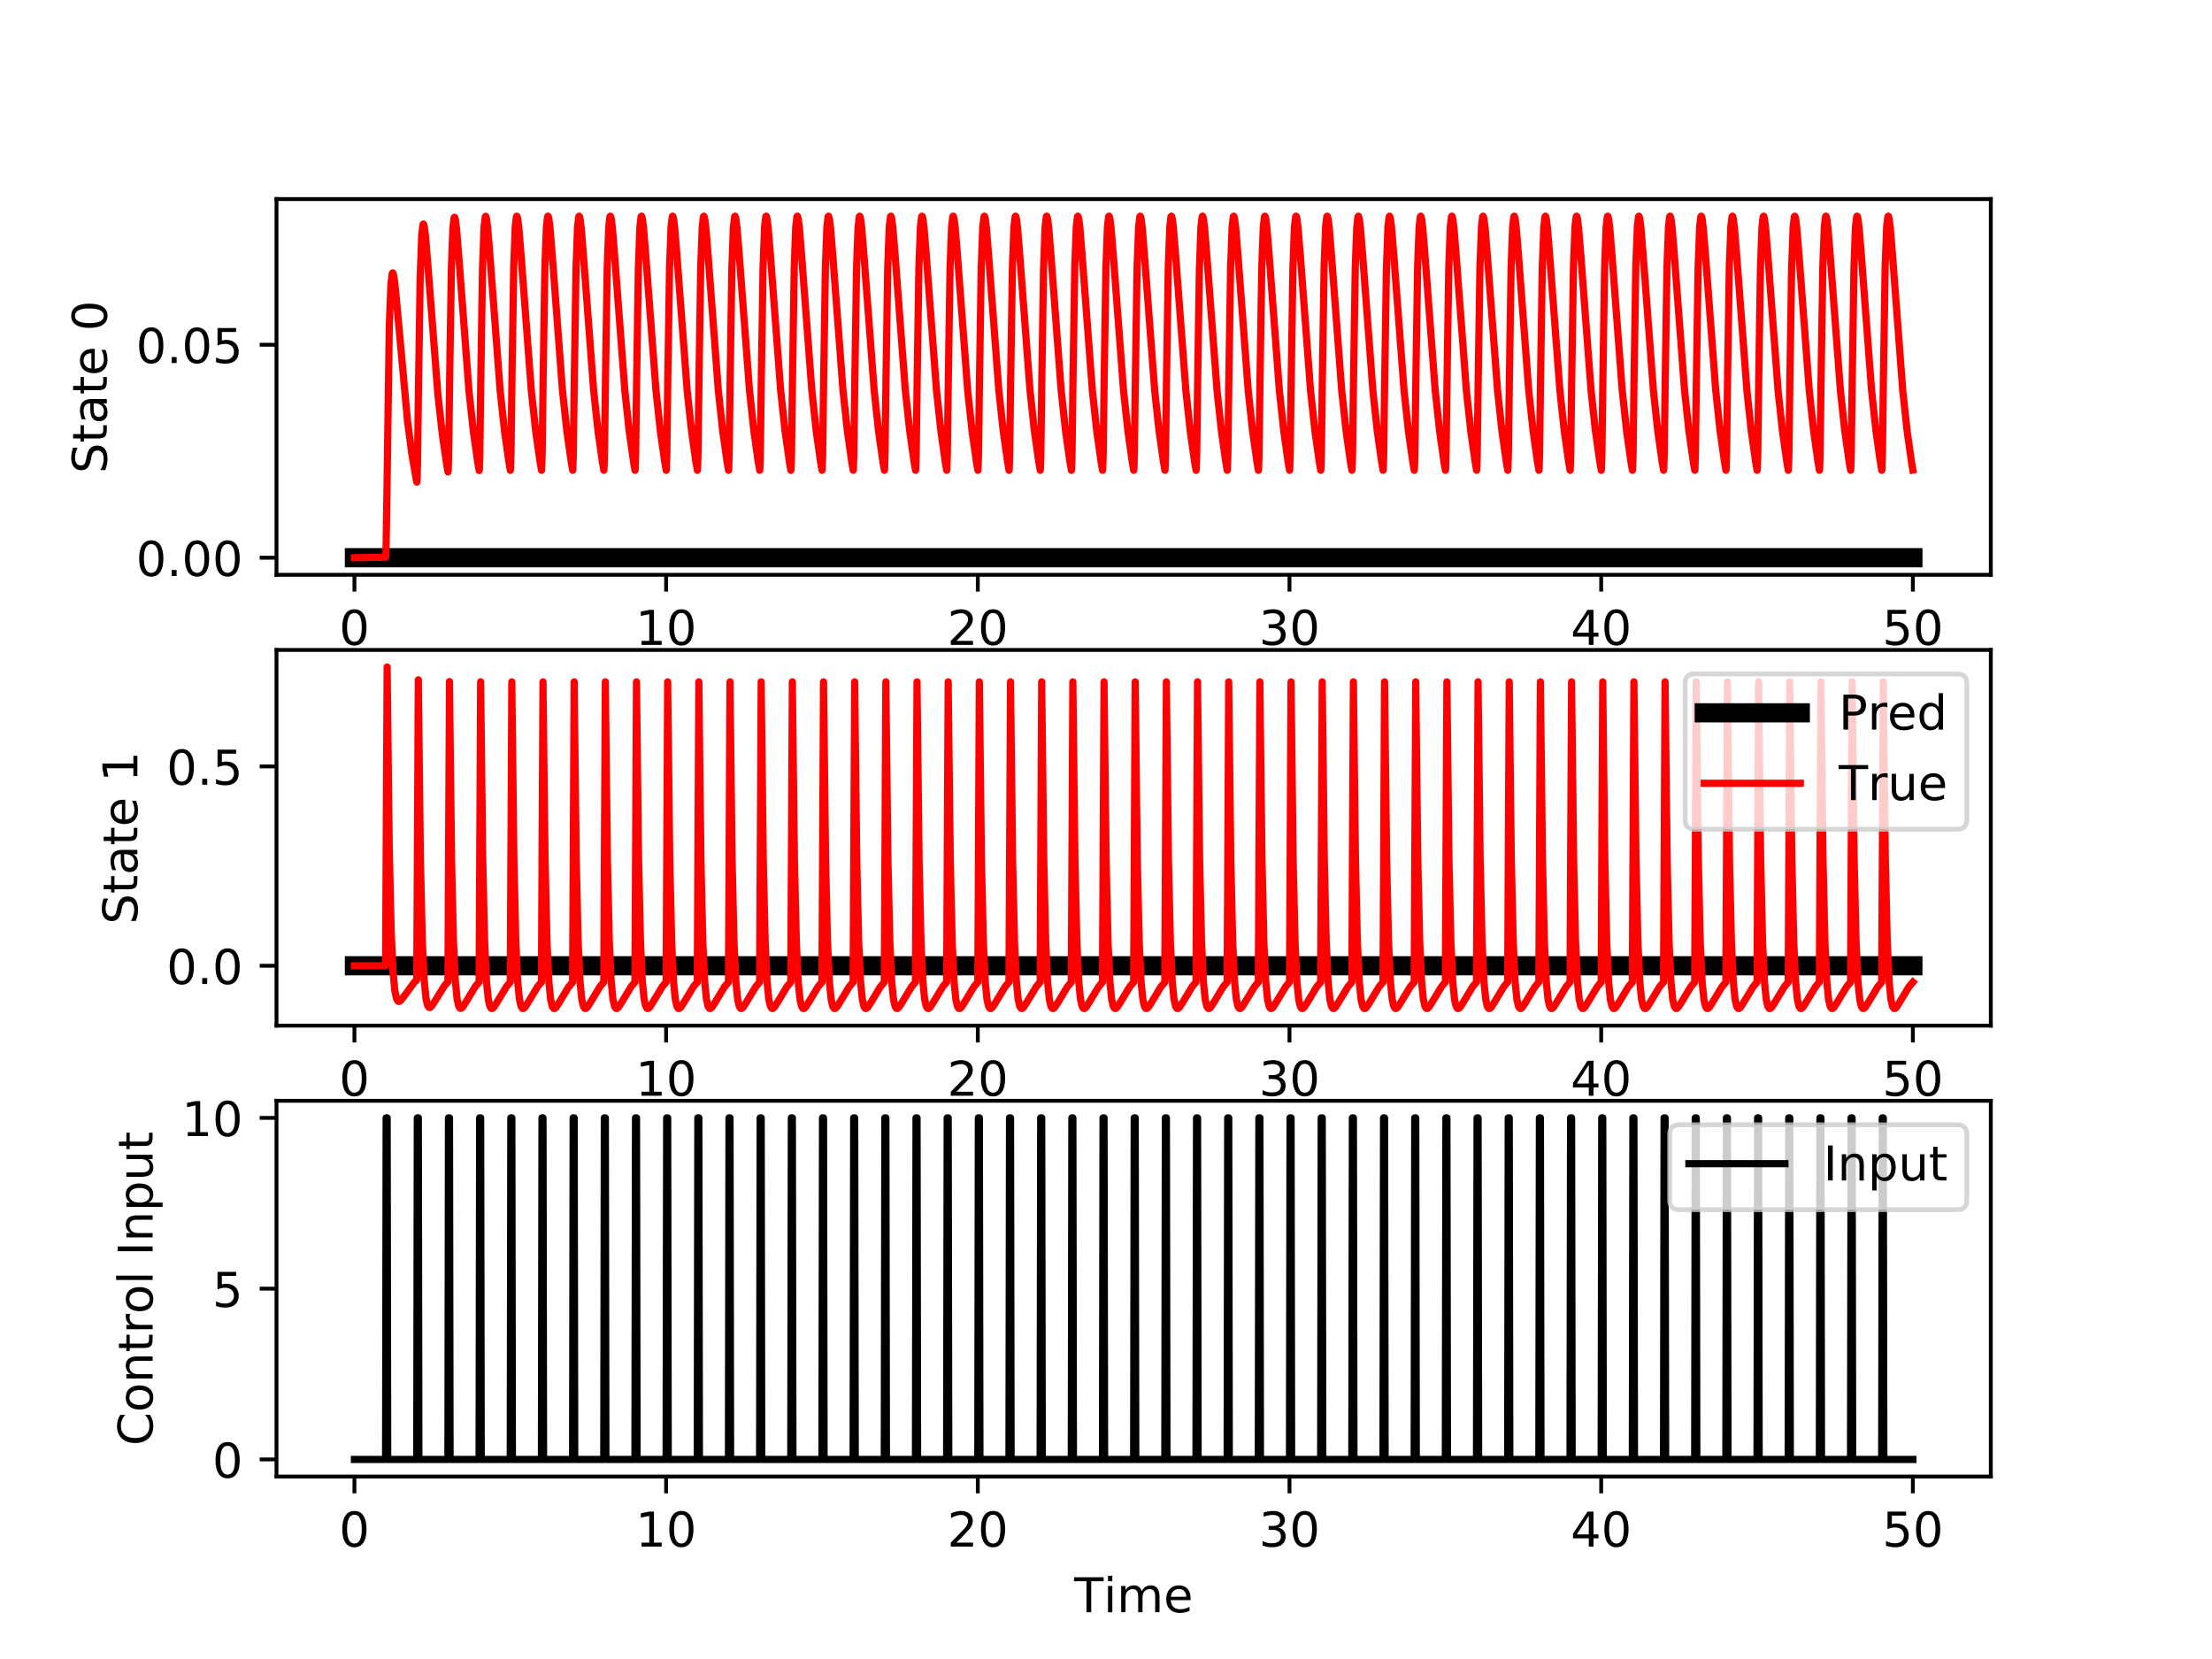 <?xml version="1.0" encoding="utf-8" standalone="no"?>
<!DOCTYPE svg PUBLIC "-//W3C//DTD SVG 1.1//EN"
  "http://www.w3.org/Graphics/SVG/1.1/DTD/svg11.dtd">
<!-- Created with matplotlib (http://matplotlib.org/) -->
<svg height="345.6pt" version="1.1" viewBox="0 0 460.8 345.6" width="460.8pt" xmlns="http://www.w3.org/2000/svg" xmlns:xlink="http://www.w3.org/1999/xlink">
 <defs>
  <style type="text/css">
*{stroke-linecap:butt;stroke-linejoin:round;}
  </style>
 </defs>
 <g id="figure_1">
  <g id="patch_1">
   <path d="M 0 345.6 
L 460.8 345.6 
L 460.8 0 
L 0 0 
z
" style="fill:#ffffff;"/>
  </g>
  <g id="axes_1">
   <g id="patch_2">
    <path d="M 57.6 119.74 
L 414.72 119.74 
L 414.72 41.472 
L 57.6 41.472 
z
" style="fill:#ffffff;"/>
   </g>
   <g id="matplotlib.axis_1">
    <g id="xtick_1">
     <g id="line2d_1">
      <defs>
       <path d="M 0 0 
L 0 3.5 
" id="m56dba3d5aa" style="stroke:#000000;stroke-width:0.8;"/>
      </defs>
      <g>
       <use style="stroke:#000000;stroke-width:0.8;" x="73.833" xlink:href="#m56dba3d5aa" y="119.74"/>
      </g>
     </g>
     <g id="text_1">
      <!-- 0 -->
      <defs>
       <path d="M 31.781 66.406 
Q 24.172 66.406 20.328 58.906 
Q 16.5 51.422 16.5 36.375 
Q 16.5 21.391 20.328 13.891 
Q 24.172 6.391 31.781 6.391 
Q 39.453 6.391 43.281 13.891 
Q 47.125 21.391 47.125 36.375 
Q 47.125 51.422 43.281 58.906 
Q 39.453 66.406 31.781 66.406 
z
M 31.781 74.219 
Q 44.047 74.219 50.516 64.516 
Q 56.984 54.828 56.984 36.375 
Q 56.984 17.969 50.516 8.266 
Q 44.047 -1.422 31.781 -1.422 
Q 19.531 -1.422 13.062 8.266 
Q 6.594 17.969 6.594 36.375 
Q 6.594 54.828 13.062 64.516 
Q 19.531 74.219 31.781 74.219 
z
" id="DejaVuSans-30"/>
      </defs>
      <g transform="translate(70.651 134.339)scale(0.1 -0.1)">
       <use xlink:href="#DejaVuSans-30"/>
      </g>
     </g>
    </g>
    <g id="xtick_2">
     <g id="line2d_2">
      <g>
       <use style="stroke:#000000;stroke-width:0.8;" x="138.764" xlink:href="#m56dba3d5aa" y="119.74"/>
      </g>
     </g>
     <g id="text_2">
      <!-- 10 -->
      <defs>
       <path d="M 12.406 8.297 
L 28.516 8.297 
L 28.516 63.922 
L 10.984 60.406 
L 10.984 69.391 
L 28.422 72.906 
L 38.281 72.906 
L 38.281 8.297 
L 54.391 8.297 
L 54.391 0 
L 12.406 0 
z
" id="DejaVuSans-31"/>
      </defs>
      <g transform="translate(132.401 134.339)scale(0.1 -0.1)">
       <use xlink:href="#DejaVuSans-31"/>
       <use x="63.623" xlink:href="#DejaVuSans-30"/>
      </g>
     </g>
    </g>
    <g id="xtick_3">
     <g id="line2d_3">
      <g>
       <use style="stroke:#000000;stroke-width:0.8;" x="203.695" xlink:href="#m56dba3d5aa" y="119.74"/>
      </g>
     </g>
     <g id="text_3">
      <!-- 20 -->
      <defs>
       <path d="M 19.188 8.297 
L 53.609 8.297 
L 53.609 0 
L 7.328 0 
L 7.328 8.297 
Q 12.938 14.109 22.625 23.891 
Q 32.328 33.688 34.812 36.531 
Q 39.547 41.844 41.422 45.531 
Q 43.312 49.219 43.312 52.781 
Q 43.312 58.594 39.234 62.25 
Q 35.156 65.922 28.609 65.922 
Q 23.969 65.922 18.812 64.312 
Q 13.672 62.703 7.812 59.422 
L 7.812 69.391 
Q 13.766 71.781 18.938 73 
Q 24.125 74.219 28.422 74.219 
Q 39.75 74.219 46.484 68.547 
Q 53.219 62.891 53.219 53.422 
Q 53.219 48.922 51.531 44.891 
Q 49.859 40.875 45.406 35.406 
Q 44.188 33.984 37.641 27.219 
Q 31.109 20.453 19.188 8.297 
z
" id="DejaVuSans-32"/>
      </defs>
      <g transform="translate(197.332 134.339)scale(0.1 -0.1)">
       <use xlink:href="#DejaVuSans-32"/>
       <use x="63.623" xlink:href="#DejaVuSans-30"/>
      </g>
     </g>
    </g>
    <g id="xtick_4">
     <g id="line2d_4">
      <g>
       <use style="stroke:#000000;stroke-width:0.8;" x="268.625" xlink:href="#m56dba3d5aa" y="119.74"/>
      </g>
     </g>
     <g id="text_4">
      <!-- 30 -->
      <defs>
       <path d="M 40.578 39.312 
Q 47.656 37.797 51.625 33 
Q 55.609 28.219 55.609 21.188 
Q 55.609 10.406 48.188 4.484 
Q 40.766 -1.422 27.094 -1.422 
Q 22.516 -1.422 17.656 -0.516 
Q 12.797 0.391 7.625 2.203 
L 7.625 11.719 
Q 11.719 9.328 16.594 8.109 
Q 21.484 6.891 26.812 6.891 
Q 36.078 6.891 40.938 10.547 
Q 45.797 14.203 45.797 21.188 
Q 45.797 27.641 41.281 31.266 
Q 36.766 34.906 28.719 34.906 
L 20.219 34.906 
L 20.219 43.016 
L 29.109 43.016 
Q 36.375 43.016 40.234 45.922 
Q 44.094 48.828 44.094 54.297 
Q 44.094 59.906 40.109 62.906 
Q 36.141 65.922 28.719 65.922 
Q 24.656 65.922 20.016 65.031 
Q 15.375 64.156 9.812 62.312 
L 9.812 71.094 
Q 15.438 72.656 20.344 73.438 
Q 25.25 74.219 29.594 74.219 
Q 40.828 74.219 47.359 69.109 
Q 53.906 64.016 53.906 55.328 
Q 53.906 49.266 50.438 45.094 
Q 46.969 40.922 40.578 39.312 
z
" id="DejaVuSans-33"/>
      </defs>
      <g transform="translate(262.263 134.339)scale(0.1 -0.1)">
       <use xlink:href="#DejaVuSans-33"/>
       <use x="63.623" xlink:href="#DejaVuSans-30"/>
      </g>
     </g>
    </g>
    <g id="xtick_5">
     <g id="line2d_5">
      <g>
       <use style="stroke:#000000;stroke-width:0.8;" x="333.556" xlink:href="#m56dba3d5aa" y="119.74"/>
      </g>
     </g>
     <g id="text_5">
      <!-- 40 -->
      <defs>
       <path d="M 37.797 64.312 
L 12.891 25.391 
L 37.797 25.391 
z
M 35.203 72.906 
L 47.609 72.906 
L 47.609 25.391 
L 58.016 25.391 
L 58.016 17.188 
L 47.609 17.188 
L 47.609 0 
L 37.797 0 
L 37.797 17.188 
L 4.891 17.188 
L 4.891 26.703 
z
" id="DejaVuSans-34"/>
      </defs>
      <g transform="translate(327.194 134.339)scale(0.1 -0.1)">
       <use xlink:href="#DejaVuSans-34"/>
       <use x="63.623" xlink:href="#DejaVuSans-30"/>
      </g>
     </g>
    </g>
    <g id="xtick_6">
     <g id="line2d_6">
      <g>
       <use style="stroke:#000000;stroke-width:0.8;" x="398.487" xlink:href="#m56dba3d5aa" y="119.74"/>
      </g>
     </g>
     <g id="text_6">
      <!-- 50 -->
      <defs>
       <path d="M 10.797 72.906 
L 49.516 72.906 
L 49.516 64.594 
L 19.828 64.594 
L 19.828 46.734 
Q 21.969 47.469 24.109 47.828 
Q 26.266 48.188 28.422 48.188 
Q 40.625 48.188 47.75 41.5 
Q 54.891 34.812 54.891 23.391 
Q 54.891 11.625 47.562 5.094 
Q 40.234 -1.422 26.906 -1.422 
Q 22.312 -1.422 17.547 -0.641 
Q 12.797 0.141 7.719 1.703 
L 7.719 11.625 
Q 12.109 9.234 16.797 8.062 
Q 21.484 6.891 26.703 6.891 
Q 35.156 6.891 40.078 11.328 
Q 45.016 15.766 45.016 23.391 
Q 45.016 31 40.078 35.438 
Q 35.156 39.891 26.703 39.891 
Q 22.75 39.891 18.812 39.016 
Q 14.891 38.141 10.797 36.281 
z
" id="DejaVuSans-35"/>
      </defs>
      <g transform="translate(392.125 134.339)scale(0.1 -0.1)">
       <use xlink:href="#DejaVuSans-35"/>
       <use x="63.623" xlink:href="#DejaVuSans-30"/>
      </g>
     </g>
    </g>
   </g>
   <g id="matplotlib.axis_2">
    <g id="ytick_1">
     <g id="line2d_7">
      <defs>
       <path d="M 0 0 
L -3.5 0 
" id="m4e764d1422" style="stroke:#000000;stroke-width:0.8;"/>
      </defs>
      <g>
       <use style="stroke:#000000;stroke-width:0.8;" x="57.6" xlink:href="#m4e764d1422" y="116.183"/>
      </g>
     </g>
     <g id="text_7">
      <!-- 0.00 -->
      <defs>
       <path d="M 10.688 12.406 
L 21 12.406 
L 21 0 
L 10.688 0 
z
" id="DejaVuSans-2e"/>
      </defs>
      <g transform="translate(28.334 119.982)scale(0.1 -0.1)">
       <use xlink:href="#DejaVuSans-30"/>
       <use x="63.623" xlink:href="#DejaVuSans-2e"/>
       <use x="95.41" xlink:href="#DejaVuSans-30"/>
       <use x="159.033" xlink:href="#DejaVuSans-30"/>
      </g>
     </g>
    </g>
    <g id="ytick_2">
     <g id="line2d_8">
      <g>
       <use style="stroke:#000000;stroke-width:0.8;" x="57.6" xlink:href="#m4e764d1422" y="71.821"/>
      </g>
     </g>
     <g id="text_8">
      <!-- 0.05 -->
      <g transform="translate(28.334 75.62)scale(0.1 -0.1)">
       <use xlink:href="#DejaVuSans-30"/>
       <use x="63.623" xlink:href="#DejaVuSans-2e"/>
       <use x="95.41" xlink:href="#DejaVuSans-30"/>
       <use x="159.033" xlink:href="#DejaVuSans-35"/>
      </g>
     </g>
    </g>
    <g id="text_9">
     <!-- State 0 -->
     <defs>
      <path d="M 53.516 70.516 
L 53.516 60.891 
Q 47.906 63.578 42.922 64.891 
Q 37.938 66.219 33.297 66.219 
Q 25.25 66.219 20.875 63.094 
Q 16.5 59.969 16.5 54.203 
Q 16.5 49.359 19.406 46.891 
Q 22.312 44.438 30.422 42.922 
L 36.375 41.703 
Q 47.406 39.594 52.656 34.297 
Q 57.906 29 57.906 20.125 
Q 57.906 9.516 50.797 4.047 
Q 43.703 -1.422 29.984 -1.422 
Q 24.812 -1.422 18.969 -0.25 
Q 13.141 0.922 6.891 3.219 
L 6.891 13.375 
Q 12.891 10.016 18.656 8.297 
Q 24.422 6.594 29.984 6.594 
Q 38.422 6.594 43.016 9.906 
Q 47.609 13.234 47.609 19.391 
Q 47.609 24.75 44.312 27.781 
Q 41.016 30.812 33.5 32.328 
L 27.484 33.5 
Q 16.453 35.688 11.516 40.375 
Q 6.594 45.062 6.594 53.422 
Q 6.594 63.094 13.406 68.656 
Q 20.219 74.219 32.172 74.219 
Q 37.312 74.219 42.625 73.281 
Q 47.953 72.359 53.516 70.516 
z
" id="DejaVuSans-53"/>
      <path d="M 18.312 70.219 
L 18.312 54.688 
L 36.812 54.688 
L 36.812 47.703 
L 18.312 47.703 
L 18.312 18.016 
Q 18.312 11.328 20.141 9.422 
Q 21.969 7.516 27.594 7.516 
L 36.812 7.516 
L 36.812 0 
L 27.594 0 
Q 17.188 0 13.234 3.875 
Q 9.281 7.766 9.281 18.016 
L 9.281 47.703 
L 2.688 47.703 
L 2.688 54.688 
L 9.281 54.688 
L 9.281 70.219 
z
" id="DejaVuSans-74"/>
      <path d="M 34.281 27.484 
Q 23.391 27.484 19.188 25 
Q 14.984 22.516 14.984 16.5 
Q 14.984 11.719 18.141 8.906 
Q 21.297 6.109 26.703 6.109 
Q 34.188 6.109 38.703 11.406 
Q 43.219 16.703 43.219 25.484 
L 43.219 27.484 
z
M 52.203 31.203 
L 52.203 0 
L 43.219 0 
L 43.219 8.297 
Q 40.141 3.328 35.547 0.953 
Q 30.953 -1.422 24.312 -1.422 
Q 15.922 -1.422 10.953 3.297 
Q 6 8.016 6 15.922 
Q 6 25.141 12.172 29.828 
Q 18.359 34.516 30.609 34.516 
L 43.219 34.516 
L 43.219 35.406 
Q 43.219 41.609 39.141 45 
Q 35.062 48.391 27.688 48.391 
Q 23 48.391 18.547 47.266 
Q 14.109 46.141 10.016 43.891 
L 10.016 52.203 
Q 14.938 54.109 19.578 55.047 
Q 24.219 56 28.609 56 
Q 40.484 56 46.344 49.844 
Q 52.203 43.703 52.203 31.203 
z
" id="DejaVuSans-61"/>
      <path d="M 56.203 29.594 
L 56.203 25.203 
L 14.891 25.203 
Q 15.484 15.922 20.484 11.062 
Q 25.484 6.203 34.422 6.203 
Q 39.594 6.203 44.453 7.469 
Q 49.312 8.734 54.109 11.281 
L 54.109 2.781 
Q 49.266 0.734 44.188 -0.344 
Q 39.109 -1.422 33.891 -1.422 
Q 20.797 -1.422 13.156 6.188 
Q 5.516 13.812 5.516 26.812 
Q 5.516 40.234 12.766 48.109 
Q 20.016 56 32.328 56 
Q 43.359 56 49.781 48.891 
Q 56.203 41.797 56.203 29.594 
z
M 47.219 32.234 
Q 47.125 39.594 43.094 43.984 
Q 39.062 48.391 32.422 48.391 
Q 24.906 48.391 20.391 44.141 
Q 15.875 39.891 15.188 32.172 
z
" id="DejaVuSans-65"/>
      <path id="DejaVuSans-20"/>
     </defs>
     <g transform="translate(22.255 98.612)rotate(-90)scale(0.1 -0.1)">
      <use xlink:href="#DejaVuSans-53"/>
      <use x="63.477" xlink:href="#DejaVuSans-74"/>
      <use x="102.686" xlink:href="#DejaVuSans-61"/>
      <use x="163.965" xlink:href="#DejaVuSans-74"/>
      <use x="203.174" xlink:href="#DejaVuSans-65"/>
      <use x="264.697" xlink:href="#DejaVuSans-20"/>
      <use x="296.484" xlink:href="#DejaVuSans-30"/>
     </g>
    </g>
   </g>
   <g id="line2d_9">
    <path clip-path="url(#p013e6f12fc)" d="M 73.833 116.183 
L 398.487 116.183 
L 398.487 116.183 
" style="fill:none;stroke:#000000;stroke-linecap:square;stroke-width:4;"/>
   </g>
   <g id="line2d_10">
    <path clip-path="url(#p013e6f12fc)" d="M 73.833 116.183 
L 80.352 116.077 
L 80.43 114.169 
L 80.599 103.12 
L 81.098 67.963 
L 81.43 59.329 
L 81.696 57.015 
L 81.813 56.848 
L 81.852 56.88 
L 81.982 57.256 
L 82.222 58.79 
L 82.676 63.407 
L 84.89 87.695 
L 85.812 94.673 
L 86.715 99.877 
L 86.832 100.435 
L 86.871 100.155 
L 86.968 96.967 
L 87.17 81.367 
L 87.533 57.759 
L 87.858 48.95 
L 88.111 46.77 
L 88.202 46.656 
L 88.247 46.703 
L 88.377 47.161 
L 88.624 49.043 
L 89.091 54.674 
L 91.221 82.191 
L 92.143 90.511 
L 93.046 96.721 
L 93.331 98.305 
L 93.364 98.05 
L 93.461 94.924 
L 93.663 79.447 
L 94.026 56.042 
L 94.344 47.494 
L 94.598 45.349 
L 94.682 45.252 
L 94.727 45.299 
L 94.857 45.766 
L 95.104 47.686 
L 95.572 53.43 
L 97.701 81.503 
L 98.623 89.992 
L 99.526 96.328 
L 99.825 98.017 
L 99.857 97.765 
L 99.954 94.648 
L 100.156 79.187 
L 100.519 55.809 
L 100.837 47.283 
L 101.091 45.154 
L 101.175 45.062 
L 101.221 45.112 
L 101.35 45.586 
L 101.597 47.519 
L 102.065 53.286 
L 104.188 81.36 
L 105.11 89.884 
L 106.012 96.245 
L 106.318 97.978 
L 106.35 97.726 
L 106.448 94.61 
L 106.649 79.152 
L 107.012 55.778 
L 107.331 47.255 
L 107.584 45.128 
L 107.668 45.036 
L 107.714 45.087 
L 107.844 45.562 
L 108.09 47.497 
L 108.558 53.266 
L 110.681 81.35 
L 111.603 89.876 
L 112.506 96.239 
L 112.811 97.972 
L 112.843 97.721 
L 112.941 94.605 
L 113.142 79.147 
L 113.506 55.774 
L 113.824 47.251 
L 114.077 45.124 
L 114.161 45.032 
L 114.207 45.083 
L 114.337 45.559 
L 114.583 47.494 
L 115.051 53.264 
L 117.174 81.349 
L 118.096 89.875 
L 118.999 96.239 
L 119.304 97.972 
L 119.336 97.72 
L 119.434 94.605 
L 119.635 79.146 
L 119.999 55.773 
L 120.317 47.25 
L 120.57 45.124 
L 120.654 45.032 
L 120.7 45.083 
L 120.83 45.558 
L 121.076 47.493 
L 121.544 53.263 
L 123.667 81.348 
L 124.589 89.875 
L 125.492 96.238 
L 125.797 97.972 
L 125.829 97.72 
L 125.927 94.604 
L 126.128 79.146 
L 126.492 55.773 
L 126.81 47.25 
L 127.063 45.124 
L 127.147 45.032 
L 127.193 45.083 
L 127.323 45.558 
L 127.57 47.493 
L 128.037 53.263 
L 130.16 81.348 
L 131.082 89.875 
L 131.985 96.238 
L 132.29 97.972 
L 132.322 97.72 
L 132.42 94.604 
L 132.621 79.146 
L 132.985 55.773 
L 133.303 47.25 
L 133.556 45.124 
L 133.641 45.032 
L 133.686 45.083 
L 133.816 45.558 
L 134.063 47.493 
L 134.53 53.263 
L 136.653 81.348 
L 137.575 89.875 
L 138.478 96.238 
L 138.783 97.972 
L 138.816 97.72 
L 138.913 94.604 
L 139.114 79.146 
L 139.478 55.773 
L 139.796 47.25 
L 140.049 45.124 
L 140.134 45.032 
L 140.179 45.083 
L 140.309 45.558 
L 140.556 47.493 
L 141.023 53.263 
L 143.146 81.348 
L 144.068 89.875 
L 144.971 96.238 
L 145.276 97.972 
L 145.309 97.72 
L 145.406 94.604 
L 145.607 79.146 
L 145.971 55.773 
L 146.289 47.25 
L 146.542 45.124 
L 146.627 45.032 
L 146.672 45.083 
L 146.802 45.558 
L 147.049 47.493 
L 147.516 53.263 
L 149.64 81.348 
L 150.562 89.875 
L 151.464 96.238 
L 151.769 97.972 
L 151.802 97.72 
L 151.899 94.604 
L 152.1 79.146 
L 152.464 55.773 
L 152.782 47.25 
L 153.035 45.124 
L 153.12 45.032 
L 153.165 45.083 
L 153.295 45.558 
L 153.542 47.493 
L 154.009 53.263 
L 156.133 81.348 
L 157.055 89.875 
L 157.957 96.238 
L 158.262 97.972 
L 158.295 97.72 
L 158.392 94.604 
L 158.594 79.146 
L 158.957 55.773 
L 159.275 47.25 
L 159.529 45.124 
L 159.613 45.032 
L 159.658 45.083 
L 159.788 45.558 
L 160.035 47.493 
L 160.503 53.263 
L 162.626 81.348 
L 163.548 89.875 
L 164.45 96.238 
L 164.755 97.972 
L 164.788 97.72 
L 164.885 94.604 
L 165.087 79.146 
L 165.45 55.773 
L 165.768 47.25 
L 166.022 45.124 
L 166.106 45.032 
L 166.151 45.083 
L 166.281 45.558 
L 166.528 47.493 
L 166.996 53.263 
L 169.119 81.348 
L 170.041 89.875 
L 170.943 96.238 
L 171.249 97.972 
L 171.281 97.72 
L 171.378 94.604 
L 171.58 79.146 
L 171.943 55.773 
L 172.261 47.25 
L 172.515 45.124 
L 172.599 45.032 
L 172.645 45.083 
L 172.774 45.558 
L 173.021 47.493 
L 173.489 53.263 
L 175.612 81.348 
L 176.534 89.875 
L 177.436 96.238 
L 177.742 97.972 
L 177.774 97.72 
L 177.872 94.604 
L 178.073 79.146 
L 178.436 55.773 
L 178.755 47.25 
L 179.008 45.124 
L 179.092 45.032 
L 179.138 45.083 
L 179.268 45.558 
L 179.514 47.493 
L 179.982 53.263 
L 182.105 81.348 
L 183.027 89.875 
L 183.93 96.238 
L 184.235 97.972 
L 184.267 97.72 
L 184.365 94.604 
L 184.566 79.146 
L 184.93 55.773 
L 185.248 47.25 
L 185.501 45.124 
L 185.585 45.032 
L 185.631 45.083 
L 185.761 45.558 
L 186.007 47.493 
L 186.475 53.263 
L 188.598 81.348 
L 189.52 89.875 
L 190.423 96.238 
L 190.728 97.972 
L 190.76 97.72 
L 190.858 94.604 
L 191.059 79.146 
L 191.423 55.773 
L 191.741 47.25 
L 191.994 45.124 
L 192.078 45.032 
L 192.124 45.083 
L 192.254 45.558 
L 192.5 47.493 
L 192.968 53.263 
L 195.091 81.348 
L 196.013 89.875 
L 196.916 96.238 
L 197.221 97.972 
L 197.253 97.72 
L 197.351 94.604 
L 197.552 79.146 
L 197.916 55.773 
L 198.234 47.25 
L 198.487 45.124 
L 198.571 45.032 
L 198.617 45.083 
L 198.747 45.558 
L 198.994 47.493 
L 199.461 53.263 
L 201.584 81.348 
L 202.506 89.875 
L 203.409 96.238 
L 203.714 97.972 
L 203.746 97.72 
L 203.844 94.604 
L 204.045 79.146 
L 204.409 55.773 
L 204.727 47.25 
L 204.98 45.124 
L 205.065 45.032 
L 205.11 45.083 
L 205.24 45.558 
L 205.487 47.493 
L 205.954 53.263 
L 208.077 81.348 
L 208.999 89.875 
L 209.902 96.238 
L 210.207 97.972 
L 210.24 97.72 
L 210.337 94.604 
L 210.538 79.146 
L 210.902 55.773 
L 211.22 47.25 
L 211.473 45.124 
L 211.558 45.032 
L 211.603 45.083 
L 211.733 45.558 
L 211.98 47.493 
L 212.447 53.263 
L 214.57 81.348 
L 215.492 89.875 
L 216.395 96.238 
L 216.7 97.972 
L 216.733 97.72 
L 216.83 94.604 
L 217.031 79.146 
L 217.395 55.773 
L 217.713 47.25 
L 217.966 45.124 
L 218.051 45.032 
L 218.096 45.083 
L 218.226 45.558 
L 218.473 47.493 
L 218.94 53.263 
L 221.064 81.348 
L 221.986 89.875 
L 222.888 96.238 
L 223.193 97.972 
L 223.226 97.72 
L 223.323 94.604 
L 223.524 79.146 
L 223.888 55.773 
L 224.206 47.25 
L 224.459 45.124 
L 224.544 45.032 
L 224.589 45.083 
L 224.719 45.558 
L 224.966 47.493 
L 225.433 53.263 
L 227.557 81.348 
L 228.479 89.875 
L 229.381 96.238 
L 229.686 97.972 
L 229.719 97.72 
L 229.816 94.604 
L 230.018 79.146 
L 230.381 55.773 
L 230.699 47.25 
L 230.953 45.124 
L 231.037 45.032 
L 231.082 45.083 
L 231.212 45.558 
L 231.459 47.493 
L 231.927 53.263 
L 234.05 81.348 
L 234.972 89.875 
L 235.874 96.238 
L 236.179 97.972 
L 236.212 97.72 
L 236.309 94.604 
L 236.511 79.146 
L 236.874 55.773 
L 237.192 47.25 
L 237.446 45.124 
L 237.53 45.032 
L 237.575 45.083 
L 237.705 45.558 
L 237.952 47.493 
L 238.42 53.263 
L 240.543 81.348 
L 241.465 89.875 
L 242.367 96.238 
L 242.673 97.972 
L 242.705 97.72 
L 242.802 94.604 
L 243.004 79.146 
L 243.367 55.773 
L 243.685 47.25 
L 243.939 45.124 
L 244.023 45.032 
L 244.069 45.083 
L 244.198 45.558 
L 244.445 47.493 
L 244.913 53.263 
L 247.036 81.348 
L 247.958 89.875 
L 248.86 96.238 
L 249.166 97.972 
L 249.198 97.72 
L 249.296 94.604 
L 249.497 79.146 
L 249.86 55.773 
L 250.179 47.25 
L 250.432 45.124 
L 250.516 45.032 
L 250.562 45.083 
L 250.692 45.558 
L 250.938 47.493 
L 251.406 53.263 
L 253.529 81.348 
L 254.451 89.875 
L 255.354 96.238 
L 255.659 97.972 
L 255.691 97.72 
L 255.789 94.604 
L 255.99 79.146 
L 256.354 55.773 
L 256.672 47.25 
L 256.925 45.124 
L 257.009 45.032 
L 257.055 45.083 
L 257.185 45.558 
L 257.431 47.493 
L 257.899 53.263 
L 260.022 81.348 
L 260.944 89.875 
L 261.847 96.238 
L 262.152 97.972 
L 262.184 97.72 
L 262.282 94.604 
L 262.483 79.146 
L 262.847 55.773 
L 263.165 47.25 
L 263.418 45.124 
L 263.502 45.032 
L 263.548 45.083 
L 263.678 45.558 
L 263.924 47.493 
L 264.392 53.263 
L 266.515 81.348 
L 267.437 89.875 
L 268.34 96.238 
L 268.645 97.972 
L 268.677 97.72 
L 268.775 94.604 
L 268.976 79.146 
L 269.34 55.773 
L 269.658 47.25 
L 269.911 45.124 
L 269.995 45.032 
L 270.041 45.083 
L 270.171 45.558 
L 270.418 47.493 
L 270.885 53.263 
L 273.008 81.348 
L 273.93 89.875 
L 274.833 96.238 
L 275.138 97.972 
L 275.17 97.72 
L 275.268 94.604 
L 275.469 79.146 
L 275.833 55.773 
L 276.151 47.25 
L 276.404 45.124 
L 276.489 45.032 
L 276.534 45.083 
L 276.664 45.558 
L 276.911 47.493 
L 277.378 53.263 
L 279.501 81.348 
L 280.423 89.875 
L 281.326 96.238 
L 281.631 97.972 
L 281.664 97.72 
L 281.761 94.604 
L 281.962 79.146 
L 282.326 55.773 
L 282.644 47.25 
L 282.897 45.124 
L 282.982 45.032 
L 283.027 45.083 
L 283.157 45.558 
L 283.404 47.493 
L 283.871 53.263 
L 285.994 81.348 
L 286.916 89.875 
L 287.819 96.238 
L 288.124 97.972 
L 288.157 97.72 
L 288.254 94.604 
L 288.455 79.146 
L 288.819 55.773 
L 289.137 47.25 
L 289.39 45.124 
L 289.475 45.032 
L 289.52 45.083 
L 289.65 45.558 
L 289.897 47.493 
L 290.364 53.263 
L 292.488 81.348 
L 293.41 89.875 
L 294.312 96.238 
L 294.617 97.972 
L 294.65 97.72 
L 294.747 94.604 
L 294.948 79.146 
L 295.312 55.773 
L 295.63 47.25 
L 295.883 45.124 
L 295.968 45.032 
L 296.013 45.083 
L 296.143 45.558 
L 296.39 47.493 
L 296.857 53.263 
L 298.981 81.348 
L 299.903 89.875 
L 300.805 96.238 
L 301.11 97.972 
L 301.143 97.72 
L 301.24 94.604 
L 301.442 79.146 
L 301.805 55.773 
L 302.123 47.25 
L 302.377 45.124 
L 302.461 45.032 
L 302.506 45.083 
L 302.636 45.558 
L 302.883 47.493 
L 303.351 53.263 
L 305.474 81.348 
L 306.396 89.875 
L 307.298 96.238 
L 307.603 97.972 
L 307.636 97.72 
L 307.733 94.604 
L 307.935 79.146 
L 308.298 55.773 
L 308.616 47.25 
L 308.87 45.124 
L 308.954 45.032 
L 308.999 45.083 
L 309.129 45.558 
L 309.376 47.493 
L 309.844 53.263 
L 311.967 81.348 
L 312.889 89.875 
L 313.791 96.238 
L 314.097 97.972 
L 314.129 97.72 
L 314.226 94.604 
L 314.428 79.146 
L 314.791 55.773 
L 315.109 47.25 
L 315.363 45.124 
L 315.447 45.032 
L 315.493 45.083 
L 315.622 45.558 
L 315.869 47.493 
L 316.337 53.263 
L 318.46 81.348 
L 319.382 89.875 
L 320.284 96.238 
L 320.59 97.972 
L 320.622 97.72 
L 320.72 94.604 
L 320.921 79.146 
L 321.284 55.773 
L 321.603 47.25 
L 321.856 45.124 
L 321.94 45.032 
L 321.986 45.083 
L 322.116 45.558 
L 322.362 47.493 
L 322.83 53.263 
L 324.953 81.348 
L 325.875 89.875 
L 326.778 96.238 
L 327.083 97.972 
L 327.115 97.72 
L 327.213 94.604 
L 327.414 79.146 
L 327.778 55.773 
L 328.096 47.25 
L 328.349 45.124 
L 328.433 45.032 
L 328.479 45.083 
L 328.609 45.558 
L 328.855 47.493 
L 329.323 53.263 
L 331.446 81.348 
L 332.368 89.875 
L 333.271 96.238 
L 333.576 97.972 
L 333.608 97.72 
L 333.706 94.604 
L 333.907 79.146 
L 334.271 55.773 
L 334.589 47.25 
L 334.842 45.124 
L 334.926 45.032 
L 334.972 45.083 
L 335.102 45.558 
L 335.348 47.493 
L 335.816 53.263 
L 337.939 81.348 
L 338.861 89.875 
L 339.764 96.238 
L 340.069 97.972 
L 340.101 97.72 
L 340.199 94.604 
L 340.4 79.146 
L 340.764 55.773 
L 341.082 47.25 
L 341.335 45.124 
L 341.419 45.032 
L 341.465 45.083 
L 341.595 45.558 
L 341.842 47.493 
L 342.309 53.263 
L 344.432 81.348 
L 345.354 89.875 
L 346.257 96.238 
L 346.562 97.972 
L 346.594 97.72 
L 346.692 94.604 
L 346.893 79.146 
L 347.257 55.773 
L 347.575 47.25 
L 347.828 45.124 
L 347.913 45.032 
L 347.958 45.083 
L 348.088 45.558 
L 348.335 47.493 
L 348.802 53.263 
L 350.925 81.348 
L 351.847 89.875 
L 352.75 96.238 
L 353.055 97.972 
L 353.088 97.72 
L 353.185 94.604 
L 353.386 79.146 
L 353.75 55.773 
L 354.068 47.25 
L 354.321 45.124 
L 354.406 45.032 
L 354.451 45.083 
L 354.581 45.558 
L 354.828 47.493 
L 355.295 53.263 
L 357.418 81.348 
L 358.34 89.875 
L 359.243 96.238 
L 359.548 97.972 
L 359.581 97.72 
L 359.678 94.604 
L 359.879 79.146 
L 360.243 55.773 
L 360.561 47.25 
L 360.814 45.124 
L 360.899 45.032 
L 360.944 45.083 
L 361.074 45.558 
L 361.321 47.493 
L 361.788 53.263 
L 363.912 81.348 
L 364.834 89.875 
L 365.736 96.238 
L 366.041 97.972 
L 366.074 97.72 
L 366.171 94.604 
L 366.372 79.146 
L 366.736 55.773 
L 367.054 47.25 
L 367.307 45.124 
L 367.392 45.032 
L 367.437 45.083 
L 367.567 45.558 
L 367.814 47.493 
L 368.281 53.263 
L 370.405 81.348 
L 371.327 89.875 
L 372.229 96.238 
L 372.534 97.972 
L 372.567 97.72 
L 372.664 94.604 
L 372.866 79.146 
L 373.229 55.773 
L 373.547 47.25 
L 373.801 45.124 
L 373.885 45.032 
L 373.93 45.083 
L 374.06 45.558 
L 374.307 47.493 
L 374.775 53.263 
L 376.898 81.348 
L 377.82 89.875 
L 378.722 96.238 
L 379.027 97.972 
L 379.06 97.72 
L 379.157 94.604 
L 379.359 79.146 
L 379.722 55.773 
L 380.04 47.25 
L 380.294 45.124 
L 380.378 45.032 
L 380.423 45.083 
L 380.553 45.558 
L 380.8 47.493 
L 381.268 53.263 
L 383.391 81.348 
L 384.313 89.875 
L 385.215 96.238 
L 385.521 97.972 
L 385.553 97.72 
L 385.65 94.604 
L 385.852 79.146 
L 386.215 55.773 
L 386.533 47.25 
L 386.787 45.124 
L 386.871 45.032 
L 386.917 45.083 
L 387.046 45.558 
L 387.293 47.493 
L 387.761 53.263 
L 389.884 81.348 
L 390.806 89.875 
L 391.708 96.238 
L 392.014 97.972 
L 392.046 97.72 
L 392.144 94.604 
L 392.345 79.146 
L 392.708 55.773 
L 393.027 47.25 
L 393.28 45.124 
L 393.364 45.032 
L 393.41 45.083 
L 393.54 45.558 
L 393.786 47.493 
L 394.254 53.263 
L 396.377 81.348 
L 397.299 89.875 
L 398.202 96.238 
L 398.487 97.915 
L 398.487 97.915 
" style="fill:none;stroke:#ff0000;stroke-linecap:square;stroke-width:1.5;"/>
   </g>
   <g id="patch_3">
    <path d="M 57.6 119.74 
L 57.6 41.472 
" style="fill:none;stroke:#000000;stroke-linecap:square;stroke-linejoin:miter;stroke-width:0.8;"/>
   </g>
   <g id="patch_4">
    <path d="M 414.72 119.74 
L 414.72 41.472 
" style="fill:none;stroke:#000000;stroke-linecap:square;stroke-linejoin:miter;stroke-width:0.8;"/>
   </g>
   <g id="patch_5">
    <path d="M 57.6 119.74 
L 414.72 119.74 
" style="fill:none;stroke:#000000;stroke-linecap:square;stroke-linejoin:miter;stroke-width:0.8;"/>
   </g>
   <g id="patch_6">
    <path d="M 57.6 41.472 
L 414.72 41.472 
" style="fill:none;stroke:#000000;stroke-linecap:square;stroke-linejoin:miter;stroke-width:0.8;"/>
   </g>
  </g>
  <g id="axes_2">
   <g id="patch_7">
    <path d="M 57.6 213.662 
L 414.72 213.662 
L 414.72 135.394 
L 57.6 135.394 
z
" style="fill:#ffffff;"/>
   </g>
   <g id="matplotlib.axis_3">
    <g id="xtick_7">
     <g id="line2d_11">
      <g>
       <use style="stroke:#000000;stroke-width:0.8;" x="73.833" xlink:href="#m56dba3d5aa" y="213.662"/>
      </g>
     </g>
     <g id="text_10">
      <!-- 0 -->
      <g transform="translate(70.651 228.261)scale(0.1 -0.1)">
       <use xlink:href="#DejaVuSans-30"/>
      </g>
     </g>
    </g>
    <g id="xtick_8">
     <g id="line2d_12">
      <g>
       <use style="stroke:#000000;stroke-width:0.8;" x="138.764" xlink:href="#m56dba3d5aa" y="213.662"/>
      </g>
     </g>
     <g id="text_11">
      <!-- 10 -->
      <g transform="translate(132.401 228.261)scale(0.1 -0.1)">
       <use xlink:href="#DejaVuSans-31"/>
       <use x="63.623" xlink:href="#DejaVuSans-30"/>
      </g>
     </g>
    </g>
    <g id="xtick_9">
     <g id="line2d_13">
      <g>
       <use style="stroke:#000000;stroke-width:0.8;" x="203.695" xlink:href="#m56dba3d5aa" y="213.662"/>
      </g>
     </g>
     <g id="text_12">
      <!-- 20 -->
      <g transform="translate(197.332 228.261)scale(0.1 -0.1)">
       <use xlink:href="#DejaVuSans-32"/>
       <use x="63.623" xlink:href="#DejaVuSans-30"/>
      </g>
     </g>
    </g>
    <g id="xtick_10">
     <g id="line2d_14">
      <g>
       <use style="stroke:#000000;stroke-width:0.8;" x="268.625" xlink:href="#m56dba3d5aa" y="213.662"/>
      </g>
     </g>
     <g id="text_13">
      <!-- 30 -->
      <g transform="translate(262.263 228.261)scale(0.1 -0.1)">
       <use xlink:href="#DejaVuSans-33"/>
       <use x="63.623" xlink:href="#DejaVuSans-30"/>
      </g>
     </g>
    </g>
    <g id="xtick_11">
     <g id="line2d_15">
      <g>
       <use style="stroke:#000000;stroke-width:0.8;" x="333.556" xlink:href="#m56dba3d5aa" y="213.662"/>
      </g>
     </g>
     <g id="text_14">
      <!-- 40 -->
      <g transform="translate(327.194 228.261)scale(0.1 -0.1)">
       <use xlink:href="#DejaVuSans-34"/>
       <use x="63.623" xlink:href="#DejaVuSans-30"/>
      </g>
     </g>
    </g>
    <g id="xtick_12">
     <g id="line2d_16">
      <g>
       <use style="stroke:#000000;stroke-width:0.8;" x="398.487" xlink:href="#m56dba3d5aa" y="213.662"/>
      </g>
     </g>
     <g id="text_15">
      <!-- 50 -->
      <g transform="translate(392.125 228.261)scale(0.1 -0.1)">
       <use xlink:href="#DejaVuSans-35"/>
       <use x="63.623" xlink:href="#DejaVuSans-30"/>
      </g>
     </g>
    </g>
   </g>
   <g id="matplotlib.axis_4">
    <g id="ytick_3">
     <g id="line2d_17">
      <g>
       <use style="stroke:#000000;stroke-width:0.8;" x="57.6" xlink:href="#m4e764d1422" y="201.186"/>
      </g>
     </g>
     <g id="text_16">
      <!-- 0.0 -->
      <g transform="translate(34.697 204.985)scale(0.1 -0.1)">
       <use xlink:href="#DejaVuSans-30"/>
       <use x="63.623" xlink:href="#DejaVuSans-2e"/>
       <use x="95.41" xlink:href="#DejaVuSans-30"/>
      </g>
     </g>
    </g>
    <g id="ytick_4">
     <g id="line2d_18">
      <g>
       <use style="stroke:#000000;stroke-width:0.8;" x="57.6" xlink:href="#m4e764d1422" y="159.661"/>
      </g>
     </g>
     <g id="text_17">
      <!-- 0.5 -->
      <g transform="translate(34.697 163.46)scale(0.1 -0.1)">
       <use xlink:href="#DejaVuSans-30"/>
       <use x="63.623" xlink:href="#DejaVuSans-2e"/>
       <use x="95.41" xlink:href="#DejaVuSans-35"/>
      </g>
     </g>
    </g>
    <g id="text_18">
     <!-- State 1 -->
     <g transform="translate(28.617 192.533)rotate(-90)scale(0.1 -0.1)">
      <use xlink:href="#DejaVuSans-53"/>
      <use x="63.477" xlink:href="#DejaVuSans-74"/>
      <use x="102.686" xlink:href="#DejaVuSans-61"/>
      <use x="163.965" xlink:href="#DejaVuSans-74"/>
      <use x="203.174" xlink:href="#DejaVuSans-65"/>
      <use x="264.697" xlink:href="#DejaVuSans-20"/>
      <use x="296.484" xlink:href="#DejaVuSans-31"/>
     </g>
    </g>
   </g>
   <g id="line2d_19">
    <path clip-path="url(#p99ed0f34aa)" d="M 73.833 201.186 
L 398.487 201.186 
L 398.487 201.186 
" style="fill:none;stroke:#000000;stroke-linecap:square;stroke-width:4;"/>
   </g>
   <g id="line2d_20">
    <path clip-path="url(#p99ed0f34aa)" d="M 73.833 201.186 
L 80.326 201.186 
L 80.65 138.952 
L 80.67 141.269 
L 81.079 176.265 
L 81.482 193.831 
L 81.878 202.454 
L 82.254 206.389 
L 82.605 208.023 
L 82.91 208.551 
L 83.17 208.615 
L 83.468 208.431 
L 83.968 207.811 
L 86.293 204.646 
L 86.819 204.134 
L 87.144 141.621 
L 87.163 143.922 
L 87.572 178.606 
L 87.975 195.9 
L 88.364 204.192 
L 88.734 207.936 
L 89.072 209.423 
L 89.358 209.861 
L 89.598 209.879 
L 89.89 209.64 
L 90.403 208.874 
L 92.559 205.397 
L 93.312 204.534 
L 93.637 141.983 
L 93.656 144.282 
L 94.065 178.923 
L 94.468 196.18 
L 94.857 204.44 
L 95.227 208.158 
L 95.565 209.623 
L 95.851 210.044 
L 96.085 210.052 
L 96.377 209.803 
L 96.89 209.018 
L 99.019 205.508 
L 99.805 204.589 
L 100.13 142.032 
L 100.149 144.331 
L 100.558 178.966 
L 100.961 196.218 
L 101.35 204.474 
L 101.721 208.188 
L 102.058 209.65 
L 102.344 210.068 
L 102.578 210.075 
L 102.87 209.824 
L 103.383 209.036 
L 105.506 205.525 
L 106.298 204.596 
L 106.623 142.039 
L 106.642 144.338 
L 107.051 178.972 
L 107.454 196.223 
L 107.844 204.479 
L 108.214 208.192 
L 108.551 209.654 
L 108.837 210.072 
L 109.071 210.078 
L 109.363 209.827 
L 109.876 209.038 
L 111.999 205.527 
L 112.791 204.597 
L 113.116 142.04 
L 113.135 144.338 
L 113.544 178.973 
L 113.947 196.223 
L 114.337 204.479 
L 114.707 208.193 
L 115.044 209.654 
L 115.33 210.072 
L 115.564 210.078 
L 115.856 209.828 
L 116.369 209.039 
L 118.492 205.527 
L 119.284 204.597 
L 119.609 142.04 
L 119.628 144.339 
L 120.038 178.973 
L 120.44 196.224 
L 120.83 204.479 
L 121.2 208.193 
L 121.537 209.654 
L 121.823 210.072 
L 122.057 210.078 
L 122.349 209.828 
L 122.862 209.039 
L 124.985 205.527 
L 125.777 204.597 
L 126.102 142.04 
L 126.122 144.339 
L 126.531 178.973 
L 126.933 196.224 
L 127.323 204.479 
L 127.693 208.193 
L 128.031 209.654 
L 128.316 210.072 
L 128.55 210.078 
L 128.842 209.828 
L 129.355 209.039 
L 131.478 205.527 
L 132.271 204.597 
L 132.595 142.04 
L 132.615 144.339 
L 133.024 178.973 
L 133.426 196.224 
L 133.816 204.479 
L 134.186 208.193 
L 134.524 209.654 
L 134.809 210.072 
L 135.043 210.078 
L 135.335 209.828 
L 135.848 209.039 
L 137.971 205.527 
L 138.764 204.597 
L 139.088 142.04 
L 139.108 144.339 
L 139.517 178.973 
L 139.919 196.224 
L 140.309 204.479 
L 140.679 208.193 
L 141.017 209.654 
L 141.302 210.072 
L 141.536 210.078 
L 141.828 209.828 
L 142.341 209.039 
L 144.465 205.527 
L 145.257 204.597 
L 145.581 142.04 
L 145.601 144.339 
L 146.01 178.973 
L 146.412 196.224 
L 146.802 204.479 
L 147.172 208.193 
L 147.51 209.654 
L 147.796 210.072 
L 148.029 210.078 
L 148.321 209.828 
L 148.834 209.039 
L 150.958 205.527 
L 151.75 204.597 
L 152.074 142.04 
L 152.094 144.339 
L 152.503 178.973 
L 152.906 196.224 
L 153.295 204.479 
L 153.665 208.193 
L 154.003 209.654 
L 154.289 210.072 
L 154.522 210.078 
L 154.815 209.828 
L 155.328 209.039 
L 157.451 205.527 
L 158.243 204.597 
L 158.568 142.04 
L 158.587 144.339 
L 158.996 178.973 
L 159.399 196.224 
L 159.788 204.479 
L 160.158 208.193 
L 160.496 209.654 
L 160.782 210.072 
L 161.015 210.078 
L 161.308 209.828 
L 161.821 209.039 
L 163.944 205.527 
L 164.736 204.597 
L 165.061 142.04 
L 165.08 144.339 
L 165.489 178.973 
L 165.892 196.224 
L 166.281 204.479 
L 166.651 208.193 
L 166.989 209.654 
L 167.275 210.072 
L 167.509 210.078 
L 167.801 209.828 
L 168.314 209.039 
L 170.437 205.527 
L 171.229 204.597 
L 171.554 142.04 
L 171.573 144.339 
L 171.982 178.973 
L 172.385 196.224 
L 172.774 204.479 
L 173.145 208.193 
L 173.482 209.654 
L 173.768 210.072 
L 174.002 210.078 
L 174.294 209.828 
L 174.807 209.039 
L 176.93 205.527 
L 177.722 204.597 
L 178.047 142.04 
L 178.066 144.339 
L 178.475 178.973 
L 178.878 196.224 
L 179.268 204.479 
L 179.638 208.193 
L 179.975 209.654 
L 180.261 210.072 
L 180.495 210.078 
L 180.787 209.828 
L 181.3 209.039 
L 183.423 205.527 
L 184.215 204.597 
L 184.54 142.04 
L 184.559 144.339 
L 184.968 178.973 
L 185.371 196.224 
L 185.761 204.479 
L 186.131 208.193 
L 186.468 209.654 
L 186.754 210.072 
L 186.988 210.078 
L 187.28 209.828 
L 187.793 209.039 
L 189.916 205.527 
L 190.708 204.597 
L 191.033 142.04 
L 191.052 144.339 
L 191.462 178.973 
L 191.864 196.224 
L 192.254 204.479 
L 192.624 208.193 
L 192.961 209.654 
L 193.247 210.072 
L 193.481 210.078 
L 193.773 209.828 
L 194.286 209.039 
L 196.409 205.527 
L 197.201 204.597 
L 197.526 142.04 
L 197.546 144.339 
L 197.955 178.973 
L 198.357 196.224 
L 198.747 204.479 
L 199.117 208.193 
L 199.455 209.654 
L 199.74 210.072 
L 199.974 210.078 
L 200.266 209.828 
L 200.779 209.039 
L 202.902 205.527 
L 203.695 204.597 
L 204.019 142.04 
L 204.039 144.339 
L 204.448 178.973 
L 204.85 196.224 
L 205.24 204.479 
L 205.61 208.193 
L 205.948 209.654 
L 206.233 210.072 
L 206.467 210.078 
L 206.759 209.828 
L 207.272 209.039 
L 209.395 205.527 
L 210.188 204.597 
L 210.512 142.04 
L 210.532 144.339 
L 210.941 178.973 
L 211.343 196.224 
L 211.733 204.479 
L 212.103 208.193 
L 212.441 209.654 
L 212.726 210.072 
L 212.96 210.078 
L 213.252 209.828 
L 213.765 209.039 
L 215.889 205.527 
L 216.681 204.597 
L 217.005 142.04 
L 217.025 144.339 
L 217.434 178.973 
L 217.836 196.224 
L 218.226 204.479 
L 218.596 208.193 
L 218.934 209.654 
L 219.22 210.072 
L 219.453 210.078 
L 219.745 209.828 
L 220.258 209.039 
L 222.382 205.527 
L 223.174 204.597 
L 223.498 142.04 
L 223.518 144.339 
L 223.927 178.973 
L 224.33 196.224 
L 224.719 204.479 
L 225.089 208.193 
L 225.427 209.654 
L 225.713 210.072 
L 225.946 210.078 
L 226.239 209.828 
L 226.752 209.039 
L 228.875 205.527 
L 229.667 204.597 
L 229.992 142.04 
L 230.011 144.339 
L 230.42 178.973 
L 230.823 196.224 
L 231.212 204.479 
L 231.582 208.193 
L 231.92 209.654 
L 232.206 210.072 
L 232.439 210.078 
L 232.732 209.828 
L 233.245 209.039 
L 235.368 205.527 
L 236.16 204.597 
L 236.485 142.04 
L 236.504 144.339 
L 236.913 178.973 
L 237.316 196.224 
L 237.705 204.479 
L 238.075 208.193 
L 238.413 209.654 
L 238.699 210.072 
L 238.933 210.078 
L 239.225 209.828 
L 239.738 209.039 
L 241.861 205.527 
L 242.653 204.597 
L 242.978 142.04 
L 242.997 144.339 
L 243.406 178.973 
L 243.809 196.224 
L 244.198 204.479 
L 244.569 208.193 
L 244.906 209.654 
L 245.192 210.072 
L 245.426 210.078 
L 245.718 209.828 
L 246.231 209.039 
L 248.354 205.527 
L 249.146 204.597 
L 249.471 142.04 
L 249.49 144.339 
L 249.899 178.973 
L 250.302 196.224 
L 250.692 204.479 
L 251.062 208.193 
L 251.399 209.654 
L 251.685 210.072 
L 251.919 210.078 
L 252.211 209.828 
L 252.724 209.039 
L 254.847 205.527 
L 255.639 204.597 
L 255.964 142.04 
L 255.983 144.339 
L 256.392 178.973 
L 256.795 196.224 
L 257.185 204.479 
L 257.555 208.193 
L 257.892 209.654 
L 258.178 210.072 
L 258.412 210.078 
L 258.704 209.828 
L 259.217 209.039 
L 261.34 205.527 
L 262.132 204.597 
L 262.457 142.04 
L 262.476 144.339 
L 262.886 178.973 
L 263.288 196.224 
L 263.678 204.479 
L 264.048 208.193 
L 264.385 209.654 
L 264.671 210.072 
L 264.905 210.078 
L 265.197 209.828 
L 265.71 209.039 
L 267.833 205.527 
L 268.625 204.597 
L 268.95 142.04 
L 268.97 144.339 
L 269.379 178.973 
L 269.781 196.224 
L 270.171 204.479 
L 270.541 208.193 
L 270.879 209.654 
L 271.164 210.072 
L 271.398 210.078 
L 271.69 209.828 
L 272.203 209.039 
L 274.326 205.527 
L 275.119 204.597 
L 275.443 142.04 
L 275.463 144.339 
L 275.872 178.973 
L 276.274 196.224 
L 276.664 204.479 
L 277.034 208.193 
L 277.372 209.654 
L 277.657 210.072 
L 277.891 210.078 
L 278.183 209.828 
L 278.696 209.039 
L 280.819 205.527 
L 281.612 204.597 
L 281.936 142.04 
L 281.956 144.339 
L 282.365 178.973 
L 282.767 196.224 
L 283.157 204.479 
L 283.527 208.193 
L 283.865 209.654 
L 284.15 210.072 
L 284.384 210.078 
L 284.676 209.828 
L 285.189 209.039 
L 287.313 205.527 
L 288.105 204.597 
L 288.429 142.04 
L 288.449 144.339 
L 288.858 178.973 
L 289.26 196.224 
L 289.65 204.479 
L 290.02 208.193 
L 290.358 209.654 
L 290.644 210.072 
L 290.877 210.078 
L 291.169 209.828 
L 291.682 209.039 
L 293.806 205.527 
L 294.598 204.597 
L 294.922 142.04 
L 294.942 144.339 
L 295.351 178.973 
L 295.754 196.224 
L 296.143 204.479 
L 296.513 208.193 
L 296.851 209.654 
L 297.137 210.072 
L 297.37 210.078 
L 297.663 209.828 
L 298.176 209.039 
L 300.299 205.527 
L 301.091 204.597 
L 301.416 142.04 
L 301.435 144.339 
L 301.844 178.973 
L 302.247 196.224 
L 302.636 204.479 
L 303.006 208.193 
L 303.344 209.654 
L 303.63 210.072 
L 303.863 210.078 
L 304.156 209.828 
L 304.669 209.039 
L 306.792 205.527 
L 307.584 204.597 
L 307.909 142.04 
L 307.928 144.339 
L 308.337 178.973 
L 308.74 196.224 
L 309.129 204.479 
L 309.499 208.193 
L 309.837 209.654 
L 310.123 210.072 
L 310.357 210.078 
L 310.649 209.828 
L 311.162 209.039 
L 313.285 205.527 
L 314.077 204.597 
L 314.402 142.04 
L 314.421 144.339 
L 314.83 178.973 
L 315.233 196.224 
L 315.622 204.479 
L 315.993 208.193 
L 316.33 209.654 
L 316.616 210.072 
L 316.85 210.078 
L 317.142 209.828 
L 317.655 209.039 
L 319.778 205.527 
L 320.57 204.597 
L 320.895 142.04 
L 320.914 144.339 
L 321.323 178.973 
L 321.726 196.224 
L 322.116 204.479 
L 322.486 208.193 
L 322.823 209.654 
L 323.109 210.072 
L 323.343 210.078 
L 323.635 209.828 
L 324.148 209.039 
L 326.271 205.527 
L 327.063 204.597 
L 327.388 142.04 
L 327.407 144.339 
L 327.816 178.973 
L 328.219 196.224 
L 328.609 204.479 
L 328.979 208.193 
L 329.316 209.654 
L 329.602 210.072 
L 329.836 210.078 
L 330.128 209.828 
L 330.641 209.039 
L 332.764 205.527 
L 333.556 204.597 
L 333.881 142.04 
L 333.9 144.339 
L 334.31 178.973 
L 334.712 196.224 
L 335.102 204.479 
L 335.472 208.193 
L 335.809 209.654 
L 336.095 210.072 
L 336.329 210.078 
L 336.621 209.828 
L 337.134 209.039 
L 339.257 205.527 
L 340.049 204.597 
L 340.374 142.04 
L 340.394 144.339 
L 340.803 178.973 
L 341.205 196.224 
L 341.595 204.479 
L 341.965 208.193 
L 342.303 209.654 
L 342.588 210.072 
L 342.822 210.078 
L 343.114 209.828 
L 343.627 209.039 
L 345.75 205.527 
L 346.543 204.597 
L 346.867 142.04 
L 346.887 144.339 
L 347.296 178.973 
L 347.698 196.224 
L 348.088 204.479 
L 348.458 208.193 
L 348.796 209.654 
L 349.081 210.072 
L 349.315 210.078 
L 349.607 209.828 
L 350.12 209.039 
L 352.243 205.527 
L 353.036 204.597 
L 353.36 142.04 
L 353.38 144.339 
L 353.789 178.973 
L 354.191 196.224 
L 354.581 204.479 
L 354.951 208.193 
L 355.289 209.654 
L 355.574 210.072 
L 355.808 210.078 
L 356.1 209.828 
L 356.613 209.039 
L 358.737 205.527 
L 359.529 204.597 
L 359.853 142.04 
L 359.873 144.339 
L 360.282 178.973 
L 360.684 196.224 
L 361.074 204.479 
L 361.444 208.193 
L 361.782 209.654 
L 362.068 210.072 
L 362.301 210.078 
L 362.593 209.828 
L 363.106 209.039 
L 365.23 205.527 
L 366.022 204.597 
L 366.346 142.04 
L 366.366 144.339 
L 366.775 178.973 
L 367.178 196.224 
L 367.567 204.479 
L 367.937 208.193 
L 368.275 209.654 
L 368.561 210.072 
L 368.794 210.078 
L 369.087 209.828 
L 369.6 209.039 
L 371.723 205.527 
L 372.515 204.597 
L 372.84 142.04 
L 372.859 144.339 
L 373.268 178.973 
L 373.671 196.224 
L 374.06 204.479 
L 374.43 208.193 
L 374.768 209.654 
L 375.054 210.072 
L 375.287 210.078 
L 375.58 209.828 
L 376.093 209.039 
L 378.216 205.527 
L 379.008 204.597 
L 379.333 142.04 
L 379.352 144.339 
L 379.761 178.973 
L 380.164 196.224 
L 380.553 204.479 
L 380.923 208.193 
L 381.261 209.654 
L 381.547 210.072 
L 381.781 210.078 
L 382.073 209.828 
L 382.586 209.039 
L 384.709 205.527 
L 385.501 204.597 
L 385.826 142.04 
L 385.845 144.339 
L 386.254 178.973 
L 386.657 196.224 
L 387.046 204.479 
L 387.417 208.193 
L 387.754 209.654 
L 388.04 210.072 
L 388.274 210.078 
L 388.566 209.828 
L 389.079 209.039 
L 391.202 205.527 
L 391.994 204.597 
L 392.319 142.04 
L 392.338 144.339 
L 392.747 178.973 
L 393.15 196.224 
L 393.54 204.479 
L 393.91 208.193 
L 394.247 209.654 
L 394.533 210.072 
L 394.767 210.078 
L 395.059 209.828 
L 395.572 209.039 
L 397.695 205.527 
L 398.487 204.597 
L 398.487 204.597 
" style="fill:none;stroke:#ff0000;stroke-linecap:square;stroke-width:1.5;"/>
   </g>
   <g id="patch_8">
    <path d="M 57.6 213.662 
L 57.6 135.394 
" style="fill:none;stroke:#000000;stroke-linecap:square;stroke-linejoin:miter;stroke-width:0.8;"/>
   </g>
   <g id="patch_9">
    <path d="M 414.72 213.662 
L 414.72 135.394 
" style="fill:none;stroke:#000000;stroke-linecap:square;stroke-linejoin:miter;stroke-width:0.8;"/>
   </g>
   <g id="patch_10">
    <path d="M 57.6 213.662 
L 414.72 213.662 
" style="fill:none;stroke:#000000;stroke-linecap:square;stroke-linejoin:miter;stroke-width:0.8;"/>
   </g>
   <g id="patch_11">
    <path d="M 57.6 135.394 
L 414.72 135.394 
" style="fill:none;stroke:#000000;stroke-linecap:square;stroke-linejoin:miter;stroke-width:0.8;"/>
   </g>
   <g id="legend_1">
    <g id="patch_12">
     <path d="M 353.033 172.75 
L 407.72 172.75 
Q 409.72 172.75 409.72 170.75 
L 409.72 142.394 
Q 409.72 140.394 407.72 140.394 
L 353.033 140.394 
Q 351.033 140.394 351.033 142.394 
L 351.033 170.75 
Q 351.033 172.75 353.033 172.75 
z
" style="fill:#ffffff;opacity:0.8;stroke:#cccccc;stroke-linejoin:miter;"/>
    </g>
    <g id="line2d_21">
     <path d="M 355.033 148.492 
L 375.033 148.492 
" style="fill:none;stroke:#000000;stroke-linecap:square;stroke-width:4;"/>
    </g>
    <g id="line2d_22"/>
    <g id="text_19">
     <!-- Pred -->
     <defs>
      <path d="M 19.672 64.797 
L 19.672 37.406 
L 32.078 37.406 
Q 38.969 37.406 42.719 40.969 
Q 46.484 44.531 46.484 51.125 
Q 46.484 57.672 42.719 61.234 
Q 38.969 64.797 32.078 64.797 
z
M 9.812 72.906 
L 32.078 72.906 
Q 44.344 72.906 50.609 67.359 
Q 56.891 61.812 56.891 51.125 
Q 56.891 40.328 50.609 34.812 
Q 44.344 29.297 32.078 29.297 
L 19.672 29.297 
L 19.672 0 
L 9.812 0 
z
" id="DejaVuSans-50"/>
      <path d="M 41.109 46.297 
Q 39.594 47.172 37.812 47.578 
Q 36.031 48 33.891 48 
Q 26.266 48 22.188 43.047 
Q 18.109 38.094 18.109 28.812 
L 18.109 0 
L 9.078 0 
L 9.078 54.688 
L 18.109 54.688 
L 18.109 46.188 
Q 20.953 51.172 25.484 53.578 
Q 30.031 56 36.531 56 
Q 37.453 56 38.578 55.875 
Q 39.703 55.766 41.062 55.516 
z
" id="DejaVuSans-72"/>
      <path d="M 45.406 46.391 
L 45.406 75.984 
L 54.391 75.984 
L 54.391 0 
L 45.406 0 
L 45.406 8.203 
Q 42.578 3.328 38.25 0.953 
Q 33.938 -1.422 27.875 -1.422 
Q 17.969 -1.422 11.734 6.484 
Q 5.516 14.406 5.516 27.297 
Q 5.516 40.188 11.734 48.094 
Q 17.969 56 27.875 56 
Q 33.938 56 38.25 53.625 
Q 42.578 51.266 45.406 46.391 
z
M 14.797 27.297 
Q 14.797 17.391 18.875 11.75 
Q 22.953 6.109 30.078 6.109 
Q 37.203 6.109 41.297 11.75 
Q 45.406 17.391 45.406 27.297 
Q 45.406 37.203 41.297 42.844 
Q 37.203 48.484 30.078 48.484 
Q 22.953 48.484 18.875 42.844 
Q 14.797 37.203 14.797 27.297 
z
" id="DejaVuSans-64"/>
     </defs>
     <g transform="translate(383.033 151.992)scale(0.1 -0.1)">
      <use xlink:href="#DejaVuSans-50"/>
      <use x="60.287" xlink:href="#DejaVuSans-72"/>
      <use x="101.369" xlink:href="#DejaVuSans-65"/>
      <use x="162.893" xlink:href="#DejaVuSans-64"/>
     </g>
    </g>
    <g id="line2d_23">
     <path d="M 355.033 163.17 
L 375.033 163.17 
" style="fill:none;stroke:#ff0000;stroke-linecap:square;stroke-width:1.5;"/>
    </g>
    <g id="line2d_24"/>
    <g id="text_20">
     <!-- True -->
     <defs>
      <path d="M -0.297 72.906 
L 61.375 72.906 
L 61.375 64.594 
L 35.5 64.594 
L 35.5 0 
L 25.594 0 
L 25.594 64.594 
L -0.297 64.594 
z
" id="DejaVuSans-54"/>
      <path d="M 8.5 21.578 
L 8.5 54.688 
L 17.484 54.688 
L 17.484 21.922 
Q 17.484 14.156 20.5 10.266 
Q 23.531 6.391 29.594 6.391 
Q 36.859 6.391 41.078 11.031 
Q 45.312 15.672 45.312 23.688 
L 45.312 54.688 
L 54.297 54.688 
L 54.297 0 
L 45.312 0 
L 45.312 8.406 
Q 42.047 3.422 37.719 1 
Q 33.406 -1.422 27.688 -1.422 
Q 18.266 -1.422 13.375 4.438 
Q 8.5 10.297 8.5 21.578 
z
M 31.109 56 
z
" id="DejaVuSans-75"/>
     </defs>
     <g transform="translate(383.033 166.67)scale(0.1 -0.1)">
      <use xlink:href="#DejaVuSans-54"/>
      <use x="60.865" xlink:href="#DejaVuSans-72"/>
      <use x="101.979" xlink:href="#DejaVuSans-75"/>
      <use x="165.357" xlink:href="#DejaVuSans-65"/>
     </g>
    </g>
   </g>
  </g>
  <g id="axes_3">
   <g id="patch_13">
    <path d="M 57.6 307.584 
L 414.72 307.584 
L 414.72 229.316 
L 57.6 229.316 
z
" style="fill:#ffffff;"/>
   </g>
   <g id="matplotlib.axis_5">
    <g id="xtick_13">
     <g id="line2d_25">
      <g>
       <use style="stroke:#000000;stroke-width:0.8;" x="73.833" xlink:href="#m56dba3d5aa" y="307.584"/>
      </g>
     </g>
     <g id="text_21">
      <!-- 0 -->
      <g transform="translate(70.651 322.182)scale(0.1 -0.1)">
       <use xlink:href="#DejaVuSans-30"/>
      </g>
     </g>
    </g>
    <g id="xtick_14">
     <g id="line2d_26">
      <g>
       <use style="stroke:#000000;stroke-width:0.8;" x="138.764" xlink:href="#m56dba3d5aa" y="307.584"/>
      </g>
     </g>
     <g id="text_22">
      <!-- 10 -->
      <g transform="translate(132.401 322.182)scale(0.1 -0.1)">
       <use xlink:href="#DejaVuSans-31"/>
       <use x="63.623" xlink:href="#DejaVuSans-30"/>
      </g>
     </g>
    </g>
    <g id="xtick_15">
     <g id="line2d_27">
      <g>
       <use style="stroke:#000000;stroke-width:0.8;" x="203.695" xlink:href="#m56dba3d5aa" y="307.584"/>
      </g>
     </g>
     <g id="text_23">
      <!-- 20 -->
      <g transform="translate(197.332 322.182)scale(0.1 -0.1)">
       <use xlink:href="#DejaVuSans-32"/>
       <use x="63.623" xlink:href="#DejaVuSans-30"/>
      </g>
     </g>
    </g>
    <g id="xtick_16">
     <g id="line2d_28">
      <g>
       <use style="stroke:#000000;stroke-width:0.8;" x="268.625" xlink:href="#m56dba3d5aa" y="307.584"/>
      </g>
     </g>
     <g id="text_24">
      <!-- 30 -->
      <g transform="translate(262.263 322.182)scale(0.1 -0.1)">
       <use xlink:href="#DejaVuSans-33"/>
       <use x="63.623" xlink:href="#DejaVuSans-30"/>
      </g>
     </g>
    </g>
    <g id="xtick_17">
     <g id="line2d_29">
      <g>
       <use style="stroke:#000000;stroke-width:0.8;" x="333.556" xlink:href="#m56dba3d5aa" y="307.584"/>
      </g>
     </g>
     <g id="text_25">
      <!-- 40 -->
      <g transform="translate(327.194 322.182)scale(0.1 -0.1)">
       <use xlink:href="#DejaVuSans-34"/>
       <use x="63.623" xlink:href="#DejaVuSans-30"/>
      </g>
     </g>
    </g>
    <g id="xtick_18">
     <g id="line2d_30">
      <g>
       <use style="stroke:#000000;stroke-width:0.8;" x="398.487" xlink:href="#m56dba3d5aa" y="307.584"/>
      </g>
     </g>
     <g id="text_26">
      <!-- 50 -->
      <g transform="translate(392.125 322.182)scale(0.1 -0.1)">
       <use xlink:href="#DejaVuSans-35"/>
       <use x="63.623" xlink:href="#DejaVuSans-30"/>
      </g>
     </g>
    </g>
    <g id="text_27">
     <!-- Time -->
     <defs>
      <path d="M 9.422 54.688 
L 18.406 54.688 
L 18.406 0 
L 9.422 0 
z
M 9.422 75.984 
L 18.406 75.984 
L 18.406 64.594 
L 9.422 64.594 
z
" id="DejaVuSans-69"/>
      <path d="M 52 44.188 
Q 55.375 50.25 60.062 53.125 
Q 64.75 56 71.094 56 
Q 79.641 56 84.281 50.016 
Q 88.922 44.047 88.922 33.016 
L 88.922 0 
L 79.891 0 
L 79.891 32.719 
Q 79.891 40.578 77.094 44.375 
Q 74.312 48.188 68.609 48.188 
Q 61.625 48.188 57.562 43.547 
Q 53.516 38.922 53.516 30.906 
L 53.516 0 
L 44.484 0 
L 44.484 32.719 
Q 44.484 40.625 41.703 44.406 
Q 38.922 48.188 33.109 48.188 
Q 26.219 48.188 22.156 43.531 
Q 18.109 38.875 18.109 30.906 
L 18.109 0 
L 9.078 0 
L 9.078 54.688 
L 18.109 54.688 
L 18.109 46.188 
Q 21.188 51.219 25.484 53.609 
Q 29.781 56 35.688 56 
Q 41.656 56 45.828 52.969 
Q 50 49.953 52 44.188 
z
" id="DejaVuSans-6d"/>
     </defs>
     <g transform="translate(223.773 335.861)scale(0.1 -0.1)">
      <use xlink:href="#DejaVuSans-54"/>
      <use x="61.037" xlink:href="#DejaVuSans-69"/>
      <use x="88.82" xlink:href="#DejaVuSans-6d"/>
      <use x="186.232" xlink:href="#DejaVuSans-65"/>
     </g>
    </g>
   </g>
   <g id="matplotlib.axis_6">
    <g id="ytick_5">
     <g id="line2d_31">
      <g>
       <use style="stroke:#000000;stroke-width:0.8;" x="57.6" xlink:href="#m4e764d1422" y="304.026"/>
      </g>
     </g>
     <g id="text_28">
      <!-- 0 -->
      <g transform="translate(44.237 307.826)scale(0.1 -0.1)">
       <use xlink:href="#DejaVuSans-30"/>
      </g>
     </g>
    </g>
    <g id="ytick_6">
     <g id="line2d_32">
      <g>
       <use style="stroke:#000000;stroke-width:0.8;" x="57.6" xlink:href="#m4e764d1422" y="268.45"/>
      </g>
     </g>
     <g id="text_29">
      <!-- 5 -->
      <g transform="translate(44.237 272.249)scale(0.1 -0.1)">
       <use xlink:href="#DejaVuSans-35"/>
      </g>
     </g>
    </g>
    <g id="ytick_7">
     <g id="line2d_33">
      <g>
       <use style="stroke:#000000;stroke-width:0.8;" x="57.6" xlink:href="#m4e764d1422" y="232.873"/>
      </g>
     </g>
     <g id="text_30">
      <!-- 10 -->
      <g transform="translate(37.875 236.673)scale(0.1 -0.1)">
       <use xlink:href="#DejaVuSans-31"/>
       <use x="63.623" xlink:href="#DejaVuSans-30"/>
      </g>
     </g>
    </g>
    <g id="text_31">
     <!-- Control Input -->
     <defs>
      <path d="M 64.406 67.281 
L 64.406 56.891 
Q 59.422 61.531 53.781 63.812 
Q 48.141 66.109 41.797 66.109 
Q 29.297 66.109 22.656 58.469 
Q 16.016 50.828 16.016 36.375 
Q 16.016 21.969 22.656 14.328 
Q 29.297 6.688 41.797 6.688 
Q 48.141 6.688 53.781 8.984 
Q 59.422 11.281 64.406 15.922 
L 64.406 5.609 
Q 59.234 2.094 53.438 0.328 
Q 47.656 -1.422 41.219 -1.422 
Q 24.656 -1.422 15.125 8.703 
Q 5.609 18.844 5.609 36.375 
Q 5.609 53.953 15.125 64.078 
Q 24.656 74.219 41.219 74.219 
Q 47.75 74.219 53.531 72.484 
Q 59.328 70.75 64.406 67.281 
z
" id="DejaVuSans-43"/>
      <path d="M 30.609 48.391 
Q 23.391 48.391 19.188 42.75 
Q 14.984 37.109 14.984 27.297 
Q 14.984 17.484 19.156 11.844 
Q 23.344 6.203 30.609 6.203 
Q 37.797 6.203 41.984 11.859 
Q 46.188 17.531 46.188 27.297 
Q 46.188 37.016 41.984 42.703 
Q 37.797 48.391 30.609 48.391 
z
M 30.609 56 
Q 42.328 56 49.016 48.375 
Q 55.719 40.766 55.719 27.297 
Q 55.719 13.875 49.016 6.219 
Q 42.328 -1.422 30.609 -1.422 
Q 18.844 -1.422 12.172 6.219 
Q 5.516 13.875 5.516 27.297 
Q 5.516 40.766 12.172 48.375 
Q 18.844 56 30.609 56 
z
" id="DejaVuSans-6f"/>
      <path d="M 54.891 33.016 
L 54.891 0 
L 45.906 0 
L 45.906 32.719 
Q 45.906 40.484 42.875 44.328 
Q 39.844 48.188 33.797 48.188 
Q 26.516 48.188 22.312 43.547 
Q 18.109 38.922 18.109 30.906 
L 18.109 0 
L 9.078 0 
L 9.078 54.688 
L 18.109 54.688 
L 18.109 46.188 
Q 21.344 51.125 25.703 53.562 
Q 30.078 56 35.797 56 
Q 45.219 56 50.047 50.172 
Q 54.891 44.344 54.891 33.016 
z
" id="DejaVuSans-6e"/>
      <path d="M 9.422 75.984 
L 18.406 75.984 
L 18.406 0 
L 9.422 0 
z
" id="DejaVuSans-6c"/>
      <path d="M 9.812 72.906 
L 19.672 72.906 
L 19.672 0 
L 9.812 0 
z
" id="DejaVuSans-49"/>
      <path d="M 18.109 8.203 
L 18.109 -20.797 
L 9.078 -20.797 
L 9.078 54.688 
L 18.109 54.688 
L 18.109 46.391 
Q 20.953 51.266 25.266 53.625 
Q 29.594 56 35.594 56 
Q 45.562 56 51.781 48.094 
Q 58.016 40.188 58.016 27.297 
Q 58.016 14.406 51.781 6.484 
Q 45.562 -1.422 35.594 -1.422 
Q 29.594 -1.422 25.266 0.953 
Q 20.953 3.328 18.109 8.203 
z
M 48.688 27.297 
Q 48.688 37.203 44.609 42.844 
Q 40.531 48.484 33.406 48.484 
Q 26.266 48.484 22.188 42.844 
Q 18.109 37.203 18.109 27.297 
Q 18.109 17.391 22.188 11.75 
Q 26.266 6.109 33.406 6.109 
Q 40.531 6.109 44.609 11.75 
Q 48.688 17.391 48.688 27.297 
z
" id="DejaVuSans-70"/>
     </defs>
     <g transform="translate(31.795 301.168)rotate(-90)scale(0.1 -0.1)">
      <use xlink:href="#DejaVuSans-43"/>
      <use x="69.824" xlink:href="#DejaVuSans-6f"/>
      <use x="131.006" xlink:href="#DejaVuSans-6e"/>
      <use x="194.385" xlink:href="#DejaVuSans-74"/>
      <use x="233.594" xlink:href="#DejaVuSans-72"/>
      <use x="274.676" xlink:href="#DejaVuSans-6f"/>
      <use x="335.857" xlink:href="#DejaVuSans-6c"/>
      <use x="363.641" xlink:href="#DejaVuSans-20"/>
      <use x="395.428" xlink:href="#DejaVuSans-49"/>
      <use x="424.92" xlink:href="#DejaVuSans-6e"/>
      <use x="488.299" xlink:href="#DejaVuSans-70"/>
      <use x="551.775" xlink:href="#DejaVuSans-75"/>
      <use x="615.154" xlink:href="#DejaVuSans-74"/>
     </g>
    </g>
   </g>
   <g id="line2d_34">
    <path clip-path="url(#p333def8df8)" d="M 73.833 304.026 
L 80.326 304.026 
L 80.443 232.873 
L 80.65 232.873 
L 80.767 304.026 
L 86.819 304.026 
L 86.936 232.873 
L 87.144 232.873 
L 87.26 304.026 
L 93.312 304.026 
L 93.429 232.873 
L 93.637 232.873 
L 93.754 304.026 
L 99.805 304.026 
L 99.922 232.873 
L 100.13 232.873 
L 100.247 304.026 
L 106.298 304.026 
L 106.415 232.873 
L 106.623 232.873 
L 106.74 304.026 
L 112.791 304.026 
L 112.908 232.873 
L 113.116 232.873 
L 113.233 304.026 
L 119.284 304.026 
L 119.401 232.873 
L 119.609 232.873 
L 119.726 304.026 
L 125.777 304.026 
L 125.894 232.873 
L 126.102 232.873 
L 126.219 304.026 
L 132.271 304.026 
L 132.387 232.873 
L 132.595 232.873 
L 132.712 304.026 
L 138.764 304.026 
L 138.881 232.873 
L 139.088 232.873 
L 139.205 304.026 
L 145.257 304.026 
L 145.374 232.873 
L 145.581 232.873 
L 145.698 304.026 
L 151.75 304.026 
L 151.867 232.873 
L 152.074 232.873 
L 152.191 304.026 
L 158.243 304.026 
L 158.36 232.873 
L 158.568 232.873 
L 158.684 304.026 
L 164.736 304.026 
L 164.853 232.873 
L 165.061 232.873 
L 165.178 304.026 
L 171.229 304.026 
L 171.346 232.873 
L 171.554 232.873 
L 171.671 304.026 
L 177.722 304.026 
L 177.839 232.873 
L 178.047 232.873 
L 178.164 304.026 
L 184.215 304.026 
L 184.332 232.873 
L 184.54 232.873 
L 184.657 304.026 
L 190.708 304.026 
L 190.825 232.873 
L 191.033 232.873 
L 191.15 304.026 
L 197.201 304.026 
L 197.318 232.873 
L 197.526 232.873 
L 197.643 304.026 
L 203.695 304.026 
L 203.811 232.873 
L 204.019 232.873 
L 204.136 304.026 
L 210.188 304.026 
L 210.305 232.873 
L 210.512 232.873 
L 210.629 304.026 
L 216.681 304.026 
L 216.798 232.873 
L 217.005 232.873 
L 217.122 304.026 
L 223.174 304.026 
L 223.291 232.873 
L 223.498 232.873 
L 223.615 304.026 
L 229.667 304.026 
L 229.784 232.873 
L 229.992 232.873 
L 230.108 304.026 
L 236.16 304.026 
L 236.277 232.873 
L 236.485 232.873 
L 236.602 304.026 
L 242.653 304.026 
L 242.77 232.873 
L 242.978 232.873 
L 243.095 304.026 
L 249.146 304.026 
L 249.263 232.873 
L 249.471 232.873 
L 249.588 304.026 
L 255.639 304.026 
L 255.756 232.873 
L 255.964 232.873 
L 256.081 304.026 
L 262.132 304.026 
L 262.249 232.873 
L 262.457 232.873 
L 262.574 304.026 
L 268.625 304.026 
L 268.742 232.873 
L 268.95 232.873 
L 269.067 304.026 
L 275.119 304.026 
L 275.235 232.873 
L 275.443 232.873 
L 275.56 304.026 
L 281.612 304.026 
L 281.729 232.873 
L 281.936 232.873 
L 282.053 304.026 
L 288.105 304.026 
L 288.222 232.873 
L 288.429 232.873 
L 288.546 304.026 
L 294.598 304.026 
L 294.715 232.873 
L 294.922 232.873 
L 295.039 304.026 
L 301.091 304.026 
L 301.208 232.873 
L 301.416 232.873 
L 301.532 304.026 
L 307.584 304.026 
L 307.701 232.873 
L 307.909 232.873 
L 308.026 304.026 
L 314.077 304.026 
L 314.194 232.873 
L 314.402 232.873 
L 314.519 304.026 
L 320.57 304.026 
L 320.687 232.873 
L 320.895 232.873 
L 321.012 304.026 
L 327.063 304.026 
L 327.18 232.873 
L 327.388 232.873 
L 327.505 304.026 
L 333.556 304.026 
L 333.673 232.873 
L 333.881 232.873 
L 333.998 304.026 
L 340.049 304.026 
L 340.166 232.873 
L 340.374 232.873 
L 340.491 304.026 
L 346.543 304.026 
L 346.659 232.873 
L 346.867 232.873 
L 346.984 304.026 
L 353.036 304.026 
L 353.153 232.873 
L 353.36 232.873 
L 353.477 304.026 
L 359.529 304.026 
L 359.646 232.873 
L 359.853 232.873 
L 359.97 304.026 
L 366.022 304.026 
L 366.139 232.873 
L 366.346 232.873 
L 366.463 304.026 
L 372.515 304.026 
L 372.632 232.873 
L 372.84 232.873 
L 372.956 304.026 
L 379.008 304.026 
L 379.125 232.873 
L 379.333 232.873 
L 379.45 304.026 
L 385.501 304.026 
L 385.618 232.873 
L 385.826 232.873 
L 385.943 304.026 
L 391.994 304.026 
L 392.111 232.873 
L 392.319 232.873 
L 392.436 304.026 
L 398.487 304.026 
L 398.487 304.026 
" style="fill:none;stroke:#000000;stroke-linecap:square;stroke-width:1.5;"/>
   </g>
   <g id="patch_14">
    <path d="M 57.6 307.584 
L 57.6 229.316 
" style="fill:none;stroke:#000000;stroke-linecap:square;stroke-linejoin:miter;stroke-width:0.8;"/>
   </g>
   <g id="patch_15">
    <path d="M 414.72 307.584 
L 414.72 229.316 
" style="fill:none;stroke:#000000;stroke-linecap:square;stroke-linejoin:miter;stroke-width:0.8;"/>
   </g>
   <g id="patch_16">
    <path d="M 57.6 307.584 
L 414.72 307.584 
" style="fill:none;stroke:#000000;stroke-linecap:square;stroke-linejoin:miter;stroke-width:0.8;"/>
   </g>
   <g id="patch_17">
    <path d="M 57.6 229.316 
L 414.72 229.316 
" style="fill:none;stroke:#000000;stroke-linecap:square;stroke-linejoin:miter;stroke-width:0.8;"/>
   </g>
   <g id="legend_2">
    <g id="patch_18">
     <path d="M 349.826 251.994 
L 407.72 251.994 
Q 409.72 251.994 409.72 249.994 
L 409.72 236.316 
Q 409.72 234.316 407.72 234.316 
L 349.826 234.316 
Q 347.826 234.316 347.826 236.316 
L 347.826 249.994 
Q 347.826 251.994 349.826 251.994 
z
" style="fill:#ffffff;opacity:0.8;stroke:#cccccc;stroke-linejoin:miter;"/>
    </g>
    <g id="line2d_35">
     <path d="M 351.826 242.414 
L 371.826 242.414 
" style="fill:none;stroke:#000000;stroke-linecap:square;stroke-width:1.5;"/>
    </g>
    <g id="line2d_36"/>
    <g id="text_32">
     <!-- Input -->
     <g transform="translate(379.826 245.914)scale(0.1 -0.1)">
      <use xlink:href="#DejaVuSans-49"/>
      <use x="29.492" xlink:href="#DejaVuSans-6e"/>
      <use x="92.871" xlink:href="#DejaVuSans-70"/>
      <use x="156.348" xlink:href="#DejaVuSans-75"/>
      <use x="219.727" xlink:href="#DejaVuSans-74"/>
     </g>
    </g>
   </g>
  </g>
 </g>
 <defs>
  <clipPath id="p013e6f12fc">
   <rect height="78.268" width="357.12" x="57.6" y="41.472"/>
  </clipPath>
  <clipPath id="p99ed0f34aa">
   <rect height="78.268" width="357.12" x="57.6" y="135.394"/>
  </clipPath>
  <clipPath id="p333def8df8">
   <rect height="78.268" width="357.12" x="57.6" y="229.316"/>
  </clipPath>
 </defs>
</svg>
